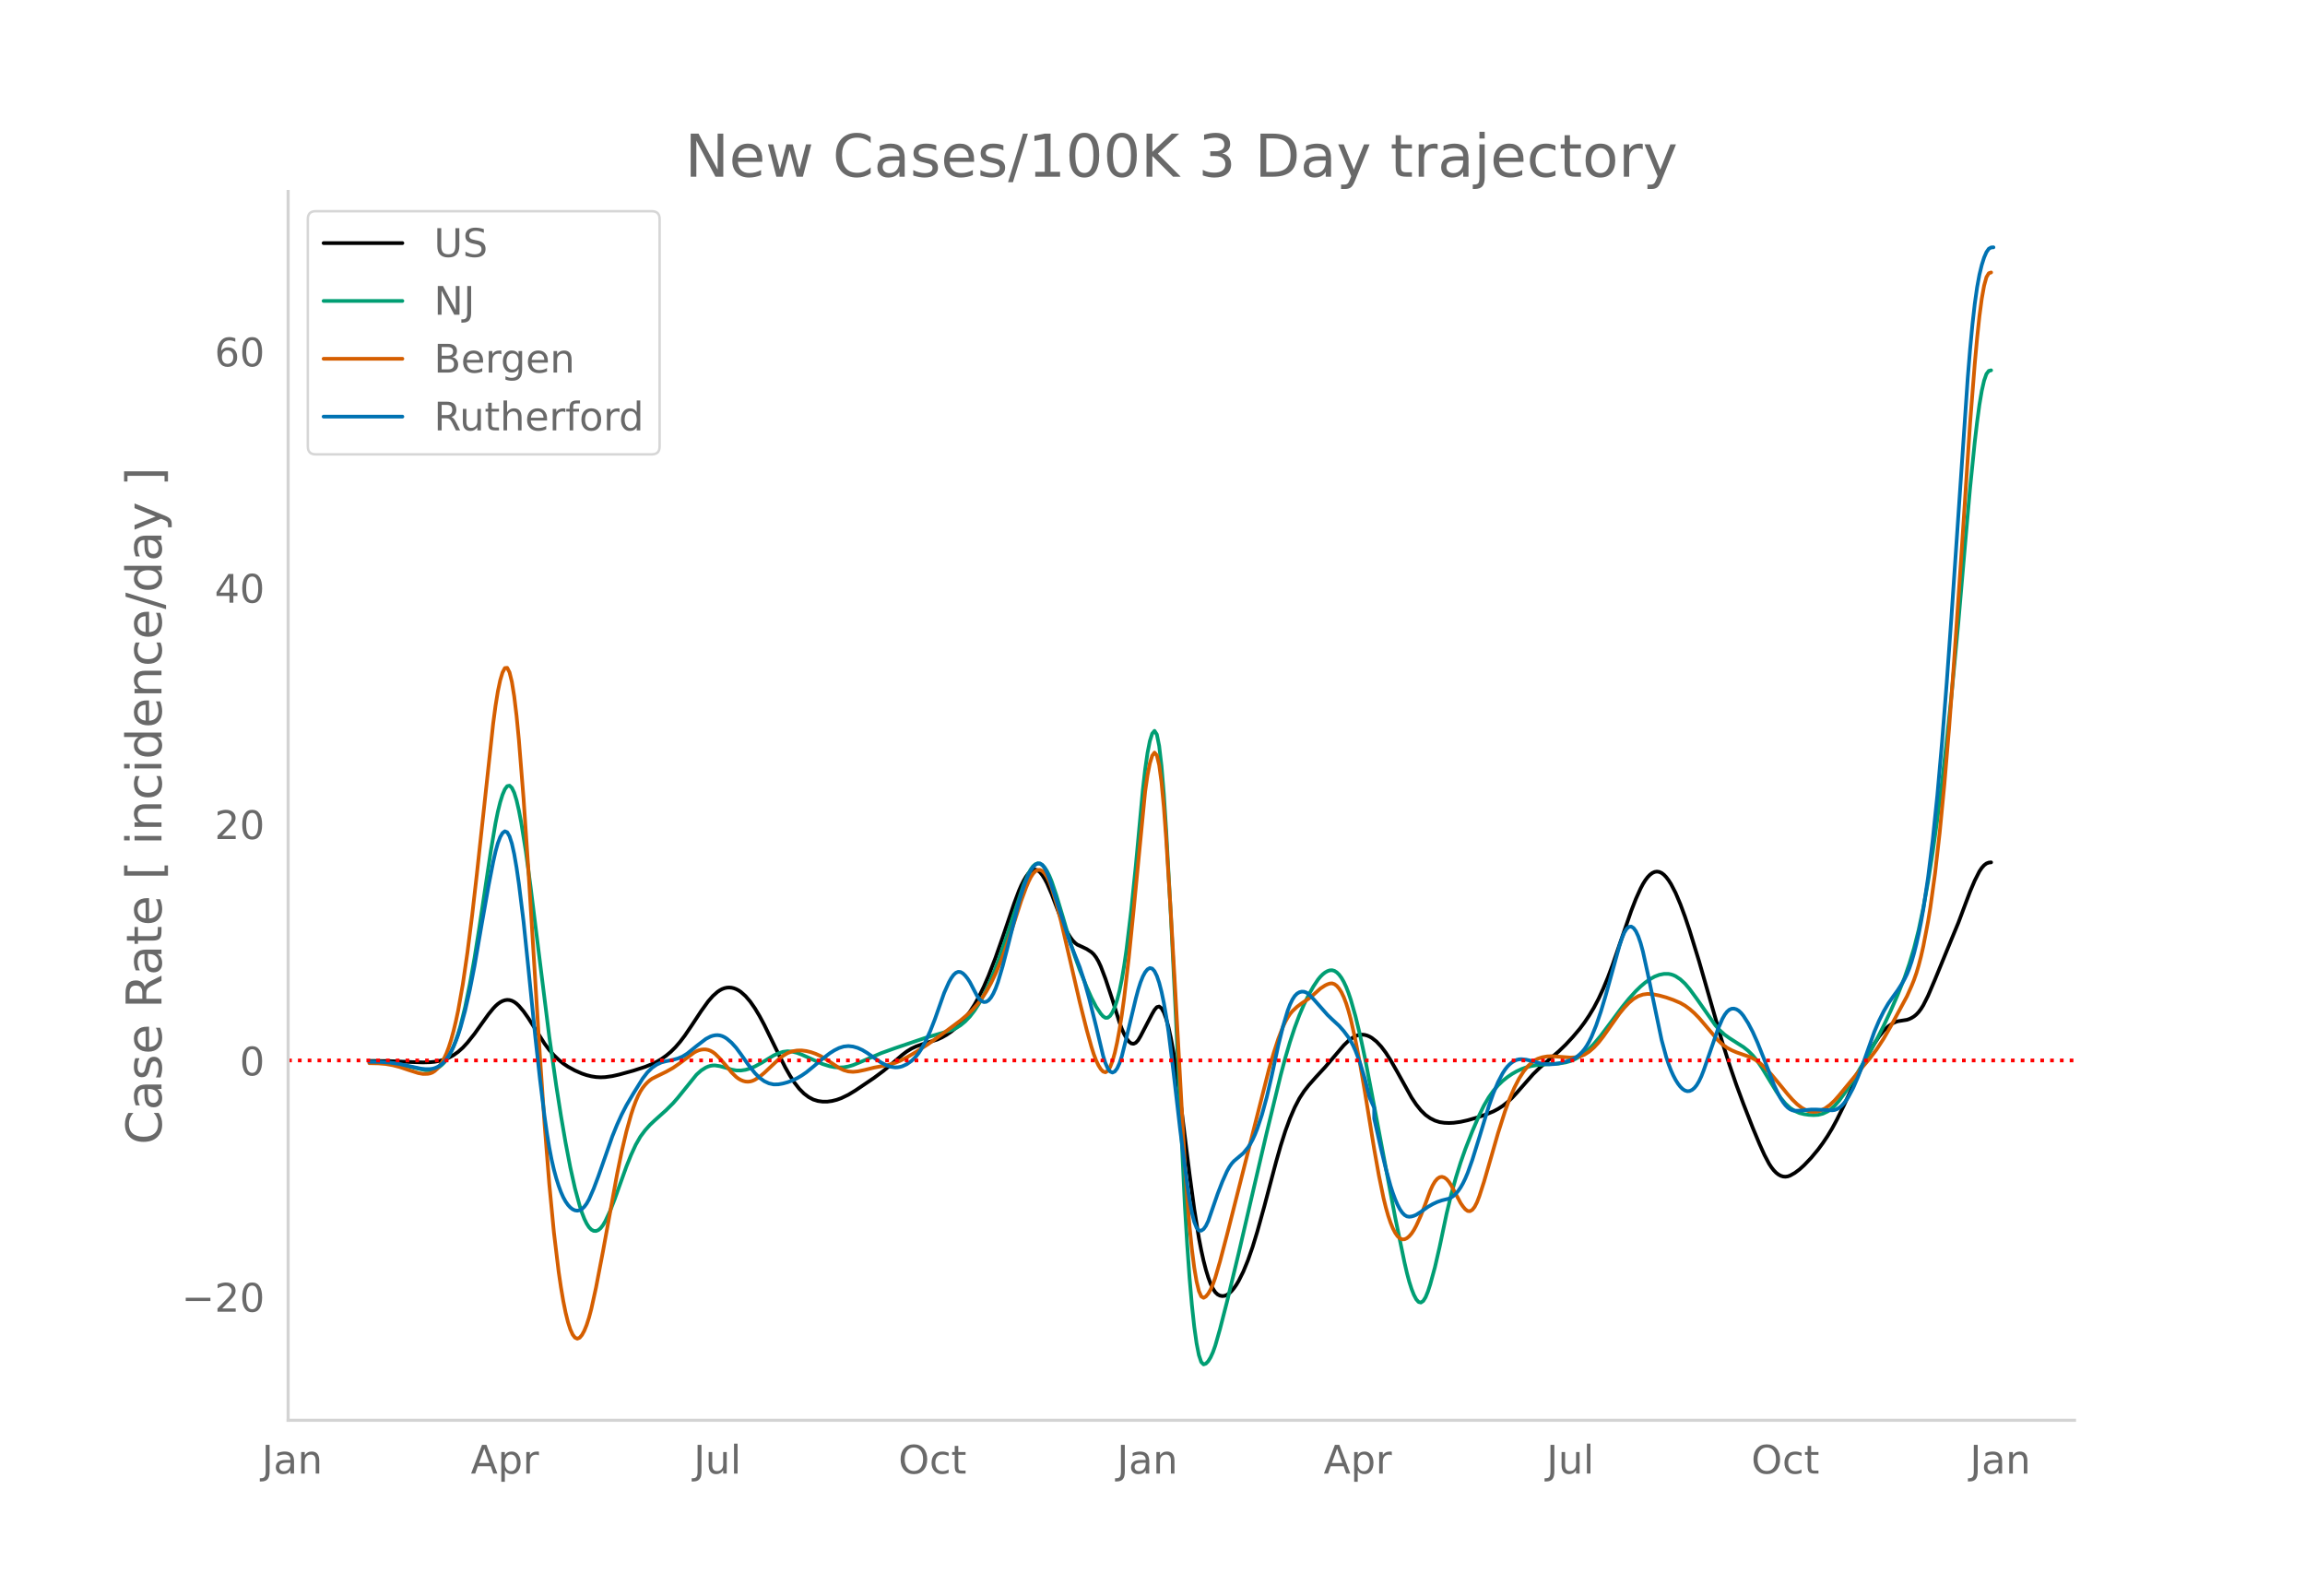 <svg height="864" viewBox="0 0 936 648" width="1248" xmlns="http://www.w3.org/2000/svg" xmlns:xlink="http://www.w3.org/1999/xlink"><defs><style>*{stroke-linecap:butt;stroke-linejoin:round}</style></defs><g id="figure_1"><path d="M0 648h936V0H0z" style="fill:#fff" id="patch_1"/><g id="axes_1"><path d="M117 576.72h725.4V77.76H117z" style="fill:none" id="patch_2"/><path clip-path="url(#pc15e3ffa0f)" d="m149.973 430.794 8.54.097 8.54.375 4.743.146 2.847-.074 1.898-.184 1.897-.353 1.898-.526 1.898-.756 1.898-1.044 1.897-1.346 1.898-1.694 1.898-2.05 2.846-3.568 2.847-4.007 2.846-3.954 1.898-2.328.949-1.011.949-.85.949-.675.948-.504.95-.328.948-.138.95.069.948.276.949.486.949.694.948.894 1.898 2.231 1.898 2.688 6.642 10.443 1.898 2.539 1.897 2.169 1.898 1.817 1.898 1.537 1.897 1.28 2.847 1.564 2.847 1.246 1.897.634 1.898.469 1.898.299 1.897.108 1.898-.085 2.847-.403 2.846-.647 5.693-1.568 4.745-1.538 2.846-1.148 1.898-.913 1.898-1.117 1.897-1.342 1.898-1.582 1.898-1.885 1.898-2.202 1.897-2.488 2.847-4.2 3.795-5.758 2.847-3.967 1.897-2.172 1.898-1.684.949-.645.949-.501.949-.354.949-.208.948-.062.95.081.948.222.949.361.949.5.949.641 1.897 1.692 1.898 2.216 1.898 2.728 1.898 3.17 1.897 3.543 5.693 11.653 2.847 5.642 1.898 3.336 1.897 2.938 1.898 2.434 1.898 1.907 1.898 1.432 1.897 1.008 1.898.588 1.898.252 1.897-.006 1.898-.252 1.898-.475 1.898-.691 2.846-1.375 2.847-1.723 7.59-5.13 3.796-2.835 2.846-2.377 4.745-4.07 1.897-1.438 1.898-1.173 1.898-.88 2.846-1.001 5.694-1.768 1.897-.857 1.898-1.066 1.898-1.301 1.897-1.549 1.898-1.846 1.898-2.157 1.898-2.495 1.897-2.946 1.898-3.424 1.898-3.905 1.897-4.39 2.847-7.4 2.847-8.132 4.744-13.962 1.898-5.035.948-2.168.95-1.888.948-1.606.949-1.313.949-.956.949-.539.949-.107.948.324.95.755.948 1.171.949 1.52.949 1.799 1.898 4.392 3.795 10.006 1.898 4.209.949 1.808.948 1.543.95 1.27.948.996.949.722 1.898.853 1.897.916 1.898 1.236.949.896.949 1.251.949 1.634.948 2.015 1.898 4.991 2.847 8.566 2.846 9.171.95 2.587.948 2.159.949 1.73.949 1.286.949.77.948.179.95-.427.948-1.031.949-1.583 4.744-9.102.95-1.625.948-1.126.949-.245.949.712.949 1.67.948 2.611.95 3.485.948 4.29.949 5.082.949 5.872 1.898 14.04 3.795 30.335 1.898 14.11 1.897 11.831.95 4.927.948 4.277.949 3.67.949 3.106.949 2.55.949 1.996.948 1.44.95.907.948.488.949.182.949-.101.949-.386.949-.663.948-.914.95-1.139.948-1.357.949-1.577 1.898-3.8 1.897-4.626 1.898-5.446 1.898-6.204 2.846-10.261 4.745-17.932 1.897-6.672 1.898-5.97 1.898-5.178 1.897-4.397 1.898-3.647 1.898-2.918 1.898-2.435 2.846-3.216 3.796-4.115 4.744-5.54 2.846-3.334 1.898-1.837 1.898-1.388.949-.505.949-.355.948-.2.95-.046.948.107.949.26.949.405.949.543 1.897 1.495 1.898 2.028 1.898 2.512 1.898 2.977 2.846 4.971 5.693 10.248 1.898 2.836 1.898 2.376 1.897 1.846 1.898 1.343 1.898.959 1.898.606 1.897.282 1.898.082 1.898-.087 2.846-.387 2.847-.634 3.795-1.095 3.796-1.33 2.846-1.166 1.898-1.003 1.898-1.235 1.897-1.491 1.898-1.77 1.898-2.045 6.642-7.556 2.846-2.774 4.745-4.1 2.846-2.428 2.847-2.757 2.846-3.067 2.847-3.353 1.898-2.534 1.897-2.824 1.898-3.147 1.898-3.607 1.897-4.102 1.898-4.587 1.898-5.068 4.744-13.785 2.847-8.205 1.897-4.878 1.898-4.203.949-1.794.949-1.532.949-1.26.949-.99.948-.715.95-.436.948-.15.949.14.949.427.949.716.949 1 .948 1.255.95 1.488 1.897 3.653 1.898 4.499 1.897 5.114 1.898 5.664 3.795 12.35 4.745 16.538 4.744 16.518 2.847 8.966 2.846 8.291 2.847 7.691 3.795 9.72 2.847 6.814 1.897 4.203 1.898 3.597.949 1.449.949 1.211.949.974.949.738.948.513.95.295.948.081.949-.133.949-.337 1.898-1.068 1.897-1.416 1.898-1.728 2.847-2.983 2.846-3.421 1.898-2.577 1.898-2.835 1.897-3.141 1.898-3.498 2.847-5.787 4.744-10.258 3.795-7.912 1.898-3.61 1.898-3.267 1.897-2.885 1.898-2.371 1.898-1.824 1.897-1.285.95-.451.948-.327 1.898-.3 1.898-.301.948-.327.95-.452.948-.586.949-.775.949-1.014.949-1.266.949-1.515 1.897-3.768 2.847-6.67 6.642-16.196 2.846-6.864 2.847-7.608 1.898-5.03 1.897-4.464 1.898-3.74.949-1.415.949-1.066.949-.717.949-.368.948-.097h0" style="fill:none;stroke:#000;stroke-linecap:round;stroke-width:1.5" id="line2d_1"/><path clip-path="url(#pc15e3ffa0f)" d="m149.973 431.202 4.744.09 2.847.21 2.846.387 2.847.558 9.488 2.133 1.898.044.949-.117.949-.271.949-.435.948-.6.95-.763.948-.939.949-1.176.949-1.475.949-1.784.949-2.095.948-2.414.95-2.78.948-3.19 1.898-7.644 1.898-9.263 1.897-10.629 1.898-11.931 4.744-31.612 1.898-11.262.949-4.645.949-3.843.948-3.04.95-2.216.948-1.269.95-.203.948.886.949 1.977.949 3.066.948 4.116.95 4.965 1.897 11.834 1.898 14.215 7.59 60.823 2.847 20.037 1.898 12.11 1.898 11.042 1.897 9.91 1.898 8.513 1.898 7.044.949 2.91.948 2.435.95 1.952.948 1.468.949.983.949.505.949.053.949-.375.948-.796.95-1.218.948-1.62 1.898-4.067 1.898-4.857 4.744-13.215 1.898-4.73 1.897-4.136 1.898-3.31 1.898-2.557 1.897-2.131 1.898-1.796 4.744-4.255 2.847-2.843 1.898-2.18 7.59-9.4 1.898-1.694 1.898-1.203.949-.412.949-.28.948-.149.95-.015 1.897.298 2.847.78 1.897.6 1.898.352 1.898.03 1.897-.283 1.898-.55 1.898-.804 2.846-1.56 4.745-2.893 1.897-.861 1.898-.617 1.898-.243 1.898.159 1.897.477 1.898.713 8.54 3.85 2.846.881 1.898.37 1.898.143 1.897-.087 1.898-.323 1.898-.563 2.846-1.178 8.54-3.663 5.693-2.05 12.335-4.183 10.438-3.053 1.897-.853 1.898-1.19 1.898-1.573 1.898-1.974 1.897-2.456 1.898-2.96 1.898-3.473 1.897-3.996 1.898-4.503 1.898-4.948 2.846-8.221 7.591-22.966 1.898-4.416.949-1.758.949-1.308.949-.835.948-.362.95.11.948.578.949 1.026.949 1.451.949 1.873.949 2.294 1.897 5.631 2.847 9.45 2.846 9.733 1.898 5.843 1.898 5.248 2.846 7.037 1.898 4.256 1.898 3.67 1.897 2.844.95 1.069.948.614.95-.042.948-.74.949-1.438.949-2.136.948-2.856.95-3.685.948-4.623.949-5.583.949-6.543 1.898-15.738 1.897-18.436 2.847-30.685.949-8.397.949-6.615.948-4.834.95-3.05.948-1.136.949 1.45.949 4.708.949 8.099.949 11.488.948 14.669 1.898 34.644 1.898 38.268 3.795 79.751.95 15.724.948 13.336.949 10.982.949 8.797.949 6.78.948 4.8.95 2.817.948.954.949-.314.949-.989.949-1.543.949-2.098.948-2.653 1.898-6.657 2.847-11.09 4.744-19.71 6.642-28.645 4.744-20.31 5.693-23.449 1.898-7.113 1.898-6.43 1.897-5.751 1.898-5.079 1.898-4.414 1.898-3.845 1.897-3.371 1.898-2.846.949-1.148.949-.945.949-.742.948-.54.95-.325.948-.056.949.268.949.604.949.94.949 1.28.948 1.642.95 2.027.948 2.416.949 2.806 1.898 6.692 1.897 7.823 1.898 8.868 2.847 14.786 9.488 50.257 3.796 18.367.949 4.103.948 3.564.95 2.984.948 2.404.949 1.8.949 1.076.949.233.949-.634.948-1.502.95-2.325.948-2.924 1.898-6.93 1.898-8.253 2.846-13.533 1.898-7.883 1.898-6.827 1.897-6.072 1.898-5.4 2.847-7.264 2.846-6.605 1.898-3.875 1.897-3.258 1.898-2.671 1.898-2.227 1.898-1.824 1.897-1.514 1.898-1.297 1.898-1.085 1.897-.884 1.898-.693 1.898-.51 2.846-.472 4.745-.322 3.795-.263 2.847-.471 1.897-.54 1.898-.802 1.898-1.071 1.898-1.376 1.897-1.689 1.898-1.983 2.847-3.401 3.795-5.07 4.744-6.381 2.847-3.516 2.846-3.149 1.898-1.84 1.898-1.606 1.898-1.343 1.897-1.064 1.898-.726 1.898-.374 1.897.006.95.182.948.31.949.438 1.898 1.257 1.897 1.745 1.898 2.223 2.847 3.88 7.59 10.819 1.898 2.123 1.898 1.717 1.898 1.365 3.795 2.43 1.898 1.197 1.897 1.505 1.898 1.889 1.898 2.327 1.898 2.819 5.693 9.38 1.897 2.792 1.898 2.291 1.898 1.726 1.898 1.24 1.897.834 1.898.47 1.898.266 1.897.103 1.898-.102 1.898-.474 1.898-.888.948-.617 1.898-1.638 1.898-2.179 2.846-3.935 2.847-4.443 6.642-11.116 2.846-5.205 2.847-5.621 2.847-6.056 2.846-6.519 2.847-7.102 1.897-5.512 1.898-6.314 1.898-7.472 1.898-8.988 1.897-10.518 1.898-12.016 1.898-13.483 1.897-14.981 1.898-16.605 1.898-18.255 2.846-30.11 2.847-32.993 1.898-21.48 1.897-18.621.95-8.144.948-7.043.949-5.637.949-4.17.949-2.705.949-1.24.948-.252h0" style="fill:none;stroke:#009e73;stroke-linecap:round;stroke-width:1.5" id="line2d_2"/><path clip-path="url(#pc15e3ffa0f)" d="m149.973 431.72 3.795.084 2.847.242 2.846.495 2.847.735 3.795 1.287 3.796 1.195 1.897.333 1.898-.041.949-.178.949-.358.949-.61.949-.875.948-1.141.95-1.407.948-1.689.949-2.057.949-2.511.949-2.982.949-3.452.948-3.934.95-4.465 1.897-10.69 1.898-13.043 1.897-15.008 1.898-16.58 6.642-61.293.949-7.13.949-5.872.949-4.526.948-3.181.95-1.782.948-.104.95 1.85.948 3.86.949 5.87.949 7.879.948 9.807 1.898 23.78 1.898 28.01 4.744 76.552 1.898 27.85 1.898 24.068 1.897 19.84 1.898 15.725.949 6.474.949 5.585.949 4.698.948 3.813.95 2.95.948 2.106.949 1.268.949.43.949-.39.949-1.113.948-1.738.95-2.345.948-2.95.949-3.557 1.898-8.652 2.846-14.797 5.693-31.17 1.898-9.305 1.898-8.082 1.898-6.835.948-2.92.95-2.554.948-2.185.949-1.814.949-1.462.949-1.192.949-1.006.948-.839.95-.67 1.897-.956 3.795-1.845 2.847-1.603 2.847-1.985 5.693-4.243.948-.516.95-.382.948-.247.95-.113.948.024.949.181.949.355.948.534.95.711 1.897 1.872 2.847 3.32 1.897 2.333 1.898 1.857.949.699.949.546.949.391.948.232.95.065.948-.1.949-.268.949-.429 1.898-1.21 1.897-1.575 5.693-5.382 1.898-1.537 1.898-1.142 1.898-.694 1.897-.323 1.898-.032 1.898.243 1.897.457 1.898.658 1.898.864 1.898 1.094 5.693 3.785 1.897.891 1.898.537 1.898.155 1.898-.187 2.846-.59 3.796-.948 5.693-1.06 2.846-.865 1.898-.768 2.846-1.449 3.796-2.229 4.744-3.091 5.693-4.034 7.591-5.654 2.847-2.403 1.897-1.824 1.898-2.118 1.898-2.448 1.898-2.907 1.897-3.4 1.898-3.934 1.898-4.512 1.897-5.086 2.847-8.396 3.795-11.708 1.898-5.11.949-2.276.949-1.95.949-1.492.949-1.006.948-.52.95-.036.948.453.949.95.949 1.459.949 1.97.949 2.48 1.897 6.284 1.898 7.286 2.847 12.258 4.744 20.529 2.846 11.36 1.898 6.8.949 2.987.949 2.52.949 2.024.948 1.528.95.997.948.29.95-.592.948-1.508.949-2.425.949-3.342.948-4.254.95-5.147.948-6.019.949-6.885 1.898-16.332 1.897-18.777 4.745-48.78.949-6.54.948-4.822.95-3.105.948-1.28.949 1.093.949 4.008.949 7.034.949 10.06.948 12.89 1.898 30.376 1.898 33.318 3.795 68.842.95 13.468.948 11.367.949 9.296.949 7.383.949 5.627.948 3.9.95 2.176.948.552.949-.56.949-1.159.949-1.656.949-2.154.948-2.652 1.898-6.518 2.847-10.81 17.08-67.403 1.897-6.506 1.898-5.827 1.897-4.897.95-2.008.948-1.71.949-1.411.949-1.132 1.897-1.78 1.898-1.426 2.847-1.867 1.897-1.576 2.847-2.557 1.898-1.24.948-.454.95-.32.948-.066.949.308.949.707.949 1.106.949 1.514.948 1.975.95 2.486.948 3.007.949 3.53 1.898 8.473 1.897 9.815 1.898 11.009 3.796 23.332 1.897 10.679 1.898 9.252.949 3.852.949 3.326.949 2.804.948 2.306.95 1.828.948 1.357.949.884.949.412.949-.047.949-.446.948-.782.95-1.106.948-1.43.949-1.742 1.898-4.175 1.897-4.899 1.898-5.17.949-2.083.949-1.602.949-1.121.949-.64.948-.166.95.276.948.685.949 1.088.949 1.49 3.795 7.14.95 1.37.948 1.124.949.698.949.087.949-.561.948-1.209.95-1.856.948-2.46 1.898-5.87 2.846-9.817 2.847-9.917 2.846-8.924 1.898-5.142 1.898-4.407 1.898-3.68 1.897-2.98 1.898-2.29 1.898-1.668.949-.627.948-.49 1.898-.62 1.898-.328 1.898-.086 2.846.2 4.744.356 1.898-.102 1.898-.342 1.898-.754 1.897-1.207 1.898-1.65 1.898-2.042 1.897-2.416 3.796-5.371 2.846-4.019 1.898-2.323 1.898-2 1.898-1.599 1.897-1.117 1.898-.653 1.898-.263 1.897.1 2.847.551 2.847.794 2.846 1.002 2.847 1.214 1.897 1.097 1.898 1.387 1.898 1.665 1.897 1.93 2.847 3.342 4.744 5.619 1.898 1.805 1.898 1.363 1.897 1.03 1.898.812 5.693 1.984 1.898 1.009 1.898 1.341 1.897 1.7 2.847 3.016 2.847 3.405 3.795 4.645 1.898 2.158 1.897 1.837 1.898 1.466 1.898 1.03.949.327.949.2.948.076.95-.05.948-.171.949-.289 1.898-.927 1.897-1.38 1.898-1.78 1.898-2.154 9.488-11.508 2.847-3.32 2.846-3.79 2.847-4.346 2.847-4.932 6.642-12.303 1.897-4.256.95-2.374.948-2.698.949-3.172.949-3.677.949-4.18 1.897-9.893.95-5.82 1.897-13.764 1.898-16.647 1.897-19.586 1.898-22.582 1.898-25.343 2.846-41.316 3.796-57.472 1.897-24.026.95-10.38.948-8.93.949-7.147.949-5.293.949-3.441.949-1.589.948-.331h0" style="fill:none;stroke:#d55e00;stroke-linecap:round;stroke-width:1.5" id="line2d_3"/><path clip-path="url(#pc15e3ffa0f)" d="m149.973 431.138 4.744.082 3.795.287 3.796.569 4.744 1.039 3.796.815 1.897.206 1.898-.018.949-.134.949-.262.949-.398.948-.532.95-.68.948-.881.949-1.143.949-1.414.949-1.686.949-1.958.948-2.237.95-2.558.948-2.918 1.898-6.943 1.898-8.38 1.897-9.667 2.847-16.515 2.846-16.014 1.898-9.756.949-4.232.949-3.403.949-2.514.948-1.626.95-.704.948.39.95 1.652.948 2.951.949 4.249.949 5.5.948 6.528 1.898 15.405 1.898 18.33 2.846 28.27 1.898 17.205 1.898 15.5.949 6.64.949 5.785.948 4.93.95 4.113.948 3.47.949 3.002.949 2.572.949 2.141.949 1.72.948 1.354.95 1.041.948.74.949.436.949.134.949-.175.949-.52.948-.901.95-1.29.948-1.677 1.898-4.35 1.898-5.044 5.693-16.266 1.897-4.67 1.898-4.186 1.898-3.684 2.846-4.831 3.796-6.102 1.898-2.474 1.897-1.869 1.898-1.3 1.898-.873 1.897-.493 2.847-.57 1.898-.522 1.897-.785 1.898-1.185 3.795-3.068 3.796-2.906 1.898-.99.948-.314.95-.19.948-.049.949.114.949.278.949.444.949.606 1.897 1.62 1.898 2.109 1.898 2.578 2.846 4.048 2.847 3.627 1.898 1.896 1.897 1.377 1.898.887 1.898.428 1.897-.025 1.898-.342 1.898-.522 1.898-.7 1.897-.902 1.898-1.107 1.898-1.306 2.846-2.316 3.796-3.227 2.846-2.19 1.898-1.202 1.898-.942 1.897-.605 1.898-.192 1.898.21 1.898.544 1.897.867 1.898 1.148 3.795 2.647 1.898 1.274 1.898 1.004 1.897.696 1.898.276.95-.03.948-.144.949-.256 1.897-.863 1.898-1.342.949-.858.949-1.017.949-1.21.949-1.409 1.897-3.413 1.898-4.153 1.898-4.837 3.795-10.765 1.898-4.238.949-1.697.949-1.323.948-.865.95-.39.948.087.949.544.949.915.949 1.195.949 1.46 1.897 3.646.95 1.808.948 1.374.949.879.949.382.949-.115.948-.61.95-1.104.948-1.596.949-2.088.949-2.58 1.898-6.412 1.897-7.272 4.745-18.939 1.897-6.027.95-2.588.948-2.237.949-1.824.949-1.396.949-.97.948-.527h.95l.948.61.949 1.236.949 1.862.949 2.442 2.846 8.66 5.693 17.857 1.898 4.664 1.898 4.765 1.897 5.814 1.898 6.815 2.847 11.397 2.846 11.979.95 2.992.948 2.13.949 1.268.949.411.949-.427.948-1.244.95-2.06.948-2.872 1.898-7.618 3.795-15.862.95-3.547.948-2.985.949-2.375.949-1.765.949-1.155.948-.523.95.214.948 1.058.949 1.922.949 2.787.949 3.656.949 4.54.948 5.444.95 6.348 1.897 15.318 2.847 24.56 2.846 22.205.949 6.282.949 5.038.949 3.707.949 2.374.948 1.097.95.091.948-.641.949-1.32.949-1.996 1.898-5.485 1.897-5.479 1.898-4.93 1.898-4.257.949-1.709.948-1.387.95-1.065 3.795-3.202 1.897-2.303.95-1.456.948-1.759.949-2.074.949-2.391 1.898-5.719 1.897-6.924 1.898-8.119 2.847-13.166 1.897-7.637 1.898-6.364.949-2.488.949-1.973.948-1.458.95-.961.948-.558.95-.246.948.048.949.341.949.634 1.897 1.958 5.693 6.447 1.898 1.834 2.847 2.624 1.897 2.156 1.898 2.556.949 1.526.949 1.802.949 2.091 1.897 5.058 1.898 6.29 1.898 7.588 1.898 4.246v4.358l2.846 12.564 1.898 7.843 1.898 6.912.948 2.922.95 2.56.948 2.192.949 1.802.949 1.388.949.972.949.553.948.16.95-.117.948-.276.949-.41 1.898-1.212 2.846-2.007 1.898-1.098 1.898-.89 1.897-.653 2.847-.707.949-.47.949-.687.949-.904.948-1.129.95-1.38.948-1.665.949-1.953.949-2.242 1.898-5.332 2.846-9.143 3.795-12.505 1.898-5.36 1.898-4.552 1.898-3.623.948-1.451.95-1.212.948-.977.949-.767.949-.583.949-.404.949-.225.948-.056 1.898.19 1.898.426 3.795 1.055 1.898.292 1.898.109 1.897-.089 1.898-.287 2.847-.698 1.897-.602.95-.4.948-.528.949-.664.949-.802.949-.95.949-1.15.948-1.405.95-1.67.948-1.935 1.898-4.66 1.898-5.566 1.897-6.33 5.693-20.526.95-2.914.948-2.257.949-1.545.949-.832.949-.12.949.594.948 1.31.95 2.03.948 2.749.949 3.47 1.898 8.645 5.693 27.274 1.898 6.989.948 2.865.95 2.457.948 2.103.949 1.804.949 1.515.949 1.227.948.933.95.615.948.27.95-.077.948-.428.949-.781.949-1.167.948-1.582.95-2.002.948-2.423 5.693-16.484 1.898-4.427.949-1.671.949-1.243.949-.813.948-.395.95-.031.948.28.949.578.949.879.949 1.166 1.897 2.963 1.898 3.611 1.898 4.242 2.846 7.145 3.796 9.903 1.898 4.055.948 1.726.95 1.492.948 1.226.949.954.949.682.949.41.949.158 1.897-.03 2.847-.28 1.898-.178 1.897-.004 6.642.315.95-.128.948-.338.949-.566.949-.795.949-1.022.948-1.244.95-1.46 1.897-3.565 1.898-4.37 1.897-4.963 4.745-13.377 1.897-4.47 1.898-3.834 1.898-3.256 1.897-2.71 1.898-2.618 1.898-2.978.949-1.661.949-1.936.948-2.36.95-2.816.948-3.27.949-3.724.949-4.194.949-4.741.949-5.366 1.897-12.65 1.898-15.3 1.898-18.323 1.897-21.422 1.898-24.147 1.898-26.5 6.642-97.35.949-11.594.949-10.038.948-8.386.95-6.734.948-5.151.949-3.913.949-3.016.949-2.188.949-1.362.948-.535.95-.06h0" style="fill:none;stroke:#0072b2;stroke-linecap:round;stroke-width:1.5" id="line2d_4"/><path clip-path="url(#pc15e3ffa0f)" d="M117 430.603h725.4" style="fill:none;stroke:red;stroke-dasharray:1.5,2.475;stroke-dashoffset:0;stroke-width:1.5" id="line2d_5"/><path d="M117 576.72V77.76" style="fill:none;stroke:#d3d3d3;stroke-linecap:square;stroke-linejoin:miter;stroke-width:1.25" id="patch_3"/><path d="M117 576.72h725.4" style="fill:none;stroke:#d3d3d3;stroke-linecap:square;stroke-linejoin:miter;stroke-width:1.25" id="patch_4"/><g id="matplotlib.axis_1"><g id="xtick_1"><g style="fill:#696969" transform="matrix(.16 0 0 -.16 106.328 598.378)" id="text_1"><defs><path d="M9.813 72.906h9.859V5.078q0-13.187-5-19.14-5-5.954-16.094-5.954h-3.75v8.297h3.078q6.531 0 9.219 3.672Q9.813-4.39 9.813 5.078z" id="DejaVuSans-74"/><path d="M34.281 27.484q-10.89 0-15.093-2.484-4.204-2.484-4.204-8.5 0-4.781 3.157-7.594 3.156-2.797 8.562-2.797 7.485 0 12 5.297 4.516 5.297 4.516 14.078v2zm17.922 3.72V0H43.22v8.297Q40.14 3.328 35.547.953q-4.594-2.375-11.234-2.375-8.391 0-13.36 4.719Q6 8.016 6 15.922q0 9.219 6.172 13.906 6.187 4.688 18.437 4.688h12.61v.89q0 6.203-4.078 9.594-4.078 3.39-11.453 3.39-4.688 0-9.141-1.124-4.438-1.125-8.531-3.375v8.312q4.921 1.906 9.562 2.844 4.64.953 9.031.953 11.875 0 17.735-6.156 5.86-6.14 5.86-18.64z" id="DejaVuSans-97"/><path d="M54.89 33.016V0h-8.984v32.719q0 7.765-3.031 11.61-3.031 3.858-9.078 3.858-7.281 0-11.484-4.64-4.204-4.625-4.204-12.64V0H9.08v54.688h9.03v-8.5q3.235 4.937 7.594 7.374Q30.078 56 35.797 56q9.422 0 14.25-5.828 4.844-5.828 4.844-17.156z" id="DejaVuSans-110"/></defs><use xlink:href="#DejaVuSans-74"/><use x="29.492" xlink:href="#DejaVuSans-97"/><use x="90.771" xlink:href="#DejaVuSans-110"/></g></g><g id="xtick_2"><g style="fill:#696969" transform="matrix(.16 0 0 -.16 191.166 598.378)" id="text_2"><defs><path d="M34.188 63.188 20.797 26.906h26.812zm-5.579 9.718h11.188L67.578 0h-10.25l-6.64 18.703h-32.86L11.188 0H.78z" id="DejaVuSans-65"/><path d="M18.11 8.203v-29H9.077v75.484h9.031v-8.296q2.844 4.875 7.157 7.234Q29.594 56 35.594 56q9.968 0 16.187-7.906 6.235-7.907 6.235-20.797T51.78 6.484q-6.218-7.906-16.187-7.906-6 0-10.328 2.375-4.313 2.375-7.157 7.25zm30.578 19.094q0 9.906-4.079 15.547-4.078 5.64-11.203 5.64-7.14 0-11.218-5.64-4.079-5.64-4.079-15.547 0-9.906 4.078-15.547 4.079-5.64 11.22-5.64 7.124 0 11.202 5.64t4.078 15.547z" id="DejaVuSans-112"/><path d="M41.11 46.297q-1.516.875-3.297 1.281Q36.03 48 33.89 48q-7.625 0-11.703-4.953-4.079-4.953-4.079-14.234V0H9.08v54.688h9.03v-8.5q2.844 4.984 7.375 7.39Q30.031 56 36.531 56q.922 0 2.047-.125 1.125-.11 2.484-.36z" id="DejaVuSans-114"/></defs><use xlink:href="#DejaVuSans-65"/><use x="68.408" xlink:href="#DejaVuSans-112"/><use x="131.885" xlink:href="#DejaVuSans-114"/></g></g><g id="xtick_3"><g style="fill:#696969" transform="matrix(.16 0 0 -.16 281.7 598.378)" id="text_3"><defs><path d="M8.5 21.578v33.11h8.984V21.922q0-7.766 3.016-11.656 3.031-3.875 9.094-3.875 7.265 0 11.484 4.64 4.234 4.64 4.234 12.656v31h8.985V0h-8.984v8.406Q42.047 3.422 37.718 1q-4.313-2.422-10.032-2.422-9.421 0-14.312 5.86Q8.5 10.296 8.5 21.578zM31.11 56z" id="DejaVuSans-117"/><path d="M9.422 75.984h8.984V0H9.422z" id="DejaVuSans-108"/></defs><use xlink:href="#DejaVuSans-74"/><use x="29.492" xlink:href="#DejaVuSans-117"/><use x="92.871" xlink:href="#DejaVuSans-108"/></g></g><g id="xtick_4"><g style="fill:#696969" transform="matrix(.16 0 0 -.16 364.814 598.378)" id="text_4"><defs><path d="M39.406 66.219q-10.75 0-17.078-8.016-6.312-8-6.312-21.828 0-13.766 6.312-21.781 6.328-8 17.078-8 10.735 0 17.016 8 6.281 8.015 6.281 21.781 0 13.828-6.281 21.828-6.281 8.016-17.016 8.016zm0 8q15.328 0 24.5-10.281 9.188-10.282 9.188-27.563 0-17.234-9.188-27.516-9.172-10.28-24.5-10.28-15.375 0-24.593 10.25-9.204 10.265-9.204 27.546t9.204 27.563q9.218 10.28 24.593 10.28z" id="DejaVuSans-79"/><path d="M48.781 52.594v-8.407q-3.812 2.11-7.64 3.157-3.828 1.047-7.735 1.047-8.75 0-13.593-5.547-4.829-5.532-4.829-15.547 0-10.016 4.829-15.563 4.843-5.53 13.593-5.53 3.907 0 7.735 1.046 3.828 1.047 7.64 3.156V2.094Q45.016.344 40.984-.531q-4.015-.89-8.562-.89-12.36 0-19.64 7.765-7.266 7.765-7.266 20.953 0 13.375 7.343 21.031Q20.22 56 33.016 56q4.14 0 8.093-.86 3.953-.843 7.672-2.546z" id="DejaVuSans-99"/><path d="M18.313 70.219V54.688h18.5v-6.985h-18.5V18.016q0-6.688 1.828-8.594 1.828-1.906 7.453-1.906h9.218V0h-9.218q-10.407 0-14.36 3.875-3.953 3.89-3.953 14.14v29.688H2.687v6.984h6.594V70.22z" id="DejaVuSans-116"/></defs><use xlink:href="#DejaVuSans-79"/><use x="78.711" xlink:href="#DejaVuSans-99"/><use x="133.691" xlink:href="#DejaVuSans-116"/></g></g><g id="xtick_5"><g style="fill:#696969" transform="matrix(.16 0 0 -.16 453.61 598.378)" id="text_5"><use xlink:href="#DejaVuSans-74"/><use x="29.492" xlink:href="#DejaVuSans-97"/><use x="90.771" xlink:href="#DejaVuSans-110"/></g></g><g id="xtick_6"><g style="fill:#696969" transform="matrix(.16 0 0 -.16 537.499 598.378)" id="text_6"><use xlink:href="#DejaVuSans-65"/><use x="68.408" xlink:href="#DejaVuSans-112"/><use x="131.885" xlink:href="#DejaVuSans-114"/></g></g><g id="xtick_7"><g style="fill:#696969" transform="matrix(.16 0 0 -.16 628.032 598.378)" id="text_7"><use xlink:href="#DejaVuSans-74"/><use x="29.492" xlink:href="#DejaVuSans-117"/><use x="92.871" xlink:href="#DejaVuSans-108"/></g></g><g id="xtick_8"><g style="fill:#696969" transform="matrix(.16 0 0 -.16 711.147 598.378)" id="text_8"><use xlink:href="#DejaVuSans-79"/><use x="78.711" xlink:href="#DejaVuSans-99"/><use x="133.691" xlink:href="#DejaVuSans-116"/></g></g><g id="xtick_9"><g style="fill:#696969" transform="matrix(.16 0 0 -.16 799.941 598.378)" id="text_9"><use xlink:href="#DejaVuSans-74"/><use x="29.492" xlink:href="#DejaVuSans-97"/><use x="90.771" xlink:href="#DejaVuSans-110"/></g></g></g><g id="matplotlib.axis_2"><g id="ytick_1"><g style="fill:#696969" transform="matrix(.16 0 0 -.16 73.733 532.656)" id="text_10"><defs><path d="M10.594 35.5h62.593v-8.297H10.594z" id="DejaVuSans-8722"/><path d="M19.188 8.297h34.421V0H7.33v8.297q5.609 5.812 15.296 15.594 9.703 9.797 12.188 12.64 4.734 5.313 6.609 9 1.89 3.688 1.89 7.25 0 5.813-4.078 9.469-4.078 3.672-10.625 3.672-4.64 0-9.797-1.61-5.14-1.609-11-4.89v9.969Q13.767 71.78 18.938 73q5.188 1.219 9.485 1.219 11.328 0 18.062-5.672 6.735-5.656 6.735-15.125 0-4.5-1.688-8.531-1.672-4.016-6.125-9.485-1.218-1.422-7.765-8.187-6.532-6.766-18.453-18.922z" id="DejaVuSans-50"/><path d="M31.781 66.406q-7.61 0-11.453-7.5Q16.5 51.422 16.5 36.375q0-14.984 3.828-22.484 3.844-7.5 11.453-7.5 7.672 0 11.5 7.5 3.844 7.5 3.844 22.484 0 15.047-3.844 22.531-3.828 7.5-11.5 7.5zm0 7.813q12.266 0 18.735-9.703 6.468-9.688 6.468-28.141 0-18.406-6.468-28.11-6.47-9.687-18.735-9.687-12.25 0-18.718 9.688-6.47 9.703-6.47 28.109 0 18.453 6.47 28.14Q19.53 74.22 31.78 74.22z" id="DejaVuSans-48"/></defs><use xlink:href="#DejaVuSans-8722"/><use x="83.789" xlink:href="#DejaVuSans-50"/><use x="147.412" xlink:href="#DejaVuSans-48"/></g></g><g id="ytick_2"><use xlink:href="#DejaVuSans-48" style="fill:#696969" transform="matrix(.16 0 0 -.16 97.32 436.682)" id="text_11"/></g><g id="ytick_3"><g style="fill:#696969" transform="matrix(.16 0 0 -.16 87.14 340.707)" id="text_12"><use xlink:href="#DejaVuSans-50"/><use x="63.623" xlink:href="#DejaVuSans-48"/></g></g><g id="ytick_4"><g style="fill:#696969" transform="matrix(.16 0 0 -.16 87.14 244.733)" id="text_13"><defs><path d="M37.797 64.313 12.89 25.39h24.906zm-2.594 8.593H47.61V25.391h10.407v-8.203H47.609V0h-9.812v17.188H4.89v9.515z" id="DejaVuSans-52"/></defs><use xlink:href="#DejaVuSans-52"/><use x="63.623" xlink:href="#DejaVuSans-48"/></g></g><g id="ytick_5"><g style="fill:#696969" transform="matrix(.16 0 0 -.16 87.14 148.758)" id="text_14"><defs><path d="M33.016 40.375q-6.641 0-10.532-4.547-3.875-4.531-3.875-12.437 0-7.86 3.875-12.438 3.891-4.562 10.532-4.562 6.64 0 10.515 4.562 3.875 4.578 3.875 12.438 0 7.906-3.875 12.437-3.875 4.547-10.515 4.547zm19.578 30.922v-8.984q-3.719 1.75-7.5 2.671-3.782.938-7.5.938-9.766 0-14.922-6.594-5.14-6.594-5.875-19.922 2.875 4.25 7.219 6.516 4.359 2.266 9.578 2.266 10.984 0 17.36-6.672 6.374-6.657 6.374-18.125 0-11.235-6.64-18.032-6.641-6.78-17.672-6.78-12.657 0-19.344 9.687-6.688 9.703-6.688 28.109 0 17.281 8.204 27.563 8.203 10.28 22.015 10.28 3.719 0 7.5-.734t7.89-2.187z" id="DejaVuSans-54"/></defs><use xlink:href="#DejaVuSans-54"/><use x="63.623" xlink:href="#DejaVuSans-48"/></g></g><g style="fill:#696969" transform="matrix(0 -.2 -.2 0 65.573 464.8)" id="text_15"><defs><path d="M64.406 67.281v-10.39q-4.984 4.64-10.625 6.922-5.64 2.296-11.984 2.296-12.5 0-19.14-7.64-6.641-7.64-6.641-22.094 0-14.406 6.64-22.047 6.64-7.64 19.14-7.64 6.345 0 11.985 2.296 5.64 2.297 10.625 6.938V5.609Q59.234 2.094 53.437.33q-5.78-1.75-12.218-1.75-16.563 0-26.094 10.124-9.516 10.14-9.516 27.672 0 17.578 9.516 27.703 9.531 10.14 26.094 10.14 6.531 0 12.312-1.734 5.797-1.734 10.875-5.203z" id="DejaVuSans-67"/><path d="M44.281 53.078v-8.5q-3.797 1.953-7.906 2.922-4.094.984-8.5.984-6.688 0-10.031-2.047-3.344-2.046-3.344-6.156 0-3.125 2.39-4.906 2.391-1.781 9.626-3.39l3.078-.688q9.562-2.047 13.593-5.781 4.032-3.735 4.032-10.422 0-7.625-6.032-12.078-6.03-4.438-16.578-4.438-4.39 0-9.156.86Q10.688.296 5.422 2v9.281q4.984-2.594 9.812-3.89 4.829-1.282 9.579-1.282 6.343 0 9.75 2.172 3.421 2.172 3.421 6.125 0 3.656-2.468 5.61-2.453 1.953-10.813 3.765l-3.125.735q-8.344 1.75-12.062 5.39-3.704 3.64-3.704 9.985 0 7.718 5.47 11.906Q16.75 56 26.811 56q4.97 0 9.36-.734 4.406-.72 8.11-2.188z" id="DejaVuSans-115"/><path d="M56.203 29.594v-4.39H14.891q.593-9.282 5.593-14.142 5-4.859 13.938-4.859 5.172 0 10.031 1.266 4.86 1.265 9.656 3.812v-8.5Q49.266.734 44.187-.344 39.11-1.422 33.892-1.422q-13.094 0-20.735 7.61-7.64 7.625-7.64 20.625 0 13.421 7.25 21.296Q20.016 56 32.328 56q11.031 0 17.453-7.11 6.422-7.093 6.422-19.296zm-8.984 2.64q-.094 7.36-4.125 11.75-4.032 4.407-10.672 4.407-7.516 0-12.031-4.25-4.516-4.25-5.203-11.97z" id="DejaVuSans-101"/><path d="M44.39 34.188q3.172-1.079 6.172-4.594 3-3.516 6.032-9.672L66.609 0H56l-9.313 18.703q-3.624 7.328-7.015 9.719-3.39 2.39-9.25 2.39h-10.75V0h-9.86v72.906h22.266q12.5 0 18.656-5.234 6.157-5.219 6.157-15.766 0-6.89-3.203-11.437-3.204-4.532-9.297-6.282zM19.673 64.797V38.922h12.406q7.125 0 10.766 3.297 3.64 3.297 3.64 9.687 0 6.39-3.64 9.64-3.64 3.25-10.766 3.25z" id="DejaVuSans-82"/><path d="M8.594 75.984h20.703V69H17.578V-6.203h11.719v-6.984H8.594z" id="DejaVuSans-91"/><path d="M9.422 54.688h8.984V0H9.422zm0 21.296h8.984v-11.39H9.422z" id="DejaVuSans-105"/><path d="M45.406 46.39v29.594h8.985V0h-8.985v8.203Q42.578 3.328 38.25.953q-4.313-2.375-10.375-2.375-9.906 0-16.14 7.906-6.22 7.922-6.22 20.813 0 12.89 6.22 20.797Q17.968 56 27.874 56q6.063 0 10.375-2.375 4.328-2.36 7.156-7.234zm-30.61-19.093q0-9.906 4.079-15.547 4.078-5.64 11.203-5.64 7.125 0 11.219 5.64 4.11 5.64 4.11 15.547 0 9.906-4.11 15.547-4.094 5.64-11.219 5.64-7.125 0-11.203-5.64-4.078-5.64-4.078-15.547z" id="DejaVuSans-100"/><path d="M25.39 72.906h8.297L8.297-9.28H0z" id="DejaVuSans-47"/><path d="M32.172-5.078q-3.797-9.766-7.422-12.735-3.61-2.984-9.656-2.984H7.906v7.516h5.282q3.703 0 5.75 1.765Q21-9.766 23.483-3.219l1.61 4.094-22.11 53.813H12.5l17.094-42.766 17.093 42.766h9.516z" id="DejaVuSans-121"/><path d="M30.422 75.984v-89.171H9.719v6.984H21.39V69H9.719v6.984z" id="DejaVuSans-93"/></defs><use xlink:href="#DejaVuSans-67"/><use x="69.824" xlink:href="#DejaVuSans-97"/><use x="131.104" xlink:href="#DejaVuSans-115"/><use x="183.203" xlink:href="#DejaVuSans-101"/><use x="244.727" xlink:href="#DejaVuSans-32"/><use x="276.514" xlink:href="#DejaVuSans-82"/><use x="343.746" xlink:href="#DejaVuSans-97"/><use x="405.025" xlink:href="#DejaVuSans-116"/><use x="444.234" xlink:href="#DejaVuSans-101"/><use x="505.758" xlink:href="#DejaVuSans-32"/><use x="537.545" xlink:href="#DejaVuSans-91"/><use x="576.559" xlink:href="#DejaVuSans-32"/><use x="608.346" xlink:href="#DejaVuSans-105"/><use x="636.129" xlink:href="#DejaVuSans-110"/><use x="699.508" xlink:href="#DejaVuSans-99"/><use x="754.488" xlink:href="#DejaVuSans-105"/><use x="782.271" xlink:href="#DejaVuSans-100"/><use x="845.748" xlink:href="#DejaVuSans-101"/><use x="907.271" xlink:href="#DejaVuSans-110"/><use x="970.65" xlink:href="#DejaVuSans-99"/><use x="1025.631" xlink:href="#DejaVuSans-101"/><use x="1087.154" xlink:href="#DejaVuSans-47"/><use x="1120.846" xlink:href="#DejaVuSans-100"/><use x="1184.322" xlink:href="#DejaVuSans-97"/><use x="1245.602" xlink:href="#DejaVuSans-121"/><use x="1304.781" xlink:href="#DejaVuSans-32"/><use x="1336.568" xlink:href="#DejaVuSans-93"/></g></g><g style="fill:#696969" transform="matrix(.24 0 0 -.24 278.113 71.76)" id="text_16"><defs><path d="M9.813 72.906h13.28l32.329-60.984v60.984h9.562V0h-13.28L19.39 60.984V0H9.813z" id="DejaVuSans-78"/><path d="M4.203 54.688h8.985l11.234-42.672 11.172 42.672h10.593l11.235-42.672 11.187 42.672h8.985L63.28 0H52.688L40.922 44.828 29.109 0H18.5z" id="DejaVuSans-119"/><path d="M12.406 8.297h16.11v55.625l-17.532-3.516v8.985l17.438 3.515h9.86V8.296H54.39V0H12.406z" id="DejaVuSans-49"/><path d="M9.813 72.906h9.859V42.094L52.39 72.906h12.703L28.906 38.922 67.672 0H54.688L19.672 35.11V0h-9.86z" id="DejaVuSans-75"/><path d="M40.578 39.313Q47.656 37.797 51.625 33q3.984-4.781 3.984-11.813 0-10.78-7.422-16.703-7.421-5.906-21.093-5.906-4.578 0-9.438.906-4.86.907-10.031 2.72v9.515q4.094-2.39 8.969-3.61 4.89-1.218 10.218-1.218 9.266 0 14.125 3.656 4.86 3.656 4.86 10.64 0 6.454-4.516 10.079-4.515 3.64-12.562 3.64h-8.5v8.11h8.89q7.266 0 11.125 2.906 3.86 2.906 3.86 8.375 0 5.61-3.985 8.61-3.968 3.015-11.39 3.015-4.063 0-8.703-.89-4.641-.876-10.203-2.72v8.782q5.624 1.562 10.53 2.344 4.907.78 9.25.78 11.235 0 17.766-5.109 6.547-5.093 6.547-13.78 0-6.063-3.468-10.235-3.47-4.172-9.86-5.782z" id="DejaVuSans-51"/><path d="M19.672 64.797V8.109h11.922q15.093 0 22.093 6.829 7 6.843 7 21.593 0 14.64-7 21.453-7 6.813-22.093 6.813zm-9.86 8.11h20.266q21.188 0 31.094-8.813 9.922-8.813 9.922-27.563 0-18.86-9.969-27.703Q51.172 0 30.078 0H9.813z" id="DejaVuSans-68"/><path d="M9.422 54.688h8.984V-.984q0-10.438-3.984-15.125-3.969-4.688-12.813-4.688h-3.421v7.61H.594q5.125 0 6.968 2.374 1.86 2.36 1.86 9.829zm0 21.296h8.984v-11.39H9.422z" id="DejaVuSans-106"/><path d="M30.61 48.39q-7.22 0-11.422-5.64-4.204-5.64-4.204-15.453 0-9.813 4.172-15.453 4.188-5.64 11.453-5.64 7.188 0 11.375 5.655 4.203 5.672 4.203 15.438 0 9.719-4.203 15.406-4.187 5.688-11.375 5.688zm0 7.61q11.718 0 18.406-7.625 6.703-7.61 6.703-21.078 0-13.422-6.703-21.078-6.688-7.64-18.407-7.64-11.765 0-18.437 7.64-6.656 7.656-6.656 21.078 0 13.469 6.656 21.078Q18.844 56 30.609 56z" id="DejaVuSans-111"/></defs><use xlink:href="#DejaVuSans-78"/><use x="74.805" xlink:href="#DejaVuSans-101"/><use x="136.328" xlink:href="#DejaVuSans-119"/><use x="218.115" xlink:href="#DejaVuSans-32"/><use x="249.902" xlink:href="#DejaVuSans-67"/><use x="319.727" xlink:href="#DejaVuSans-97"/><use x="381.006" xlink:href="#DejaVuSans-115"/><use x="433.105" xlink:href="#DejaVuSans-101"/><use x="494.629" xlink:href="#DejaVuSans-115"/><use x="546.729" xlink:href="#DejaVuSans-47"/><use x="580.42" xlink:href="#DejaVuSans-49"/><use x="644.043" xlink:href="#DejaVuSans-48"/><use x="707.666" xlink:href="#DejaVuSans-48"/><use x="771.289" xlink:href="#DejaVuSans-75"/><use x="836.865" xlink:href="#DejaVuSans-32"/><use x="868.652" xlink:href="#DejaVuSans-51"/><use x="932.275" xlink:href="#DejaVuSans-32"/><use x="964.063" xlink:href="#DejaVuSans-68"/><use x="1041.064" xlink:href="#DejaVuSans-97"/><use x="1102.344" xlink:href="#DejaVuSans-121"/><use x="1161.523" xlink:href="#DejaVuSans-32"/><use x="1193.311" xlink:href="#DejaVuSans-116"/><use x="1232.52" xlink:href="#DejaVuSans-114"/><use x="1273.633" xlink:href="#DejaVuSans-97"/><use x="1334.912" xlink:href="#DejaVuSans-106"/><use x="1362.695" xlink:href="#DejaVuSans-101"/><use x="1424.219" xlink:href="#DejaVuSans-99"/><use x="1479.199" xlink:href="#DejaVuSans-116"/><use x="1518.408" xlink:href="#DejaVuSans-111"/><use x="1579.59" xlink:href="#DejaVuSans-114"/><use x="1620.703" xlink:href="#DejaVuSans-121"/></g><g id="legend_1"><path d="M128.2 184.5h136.45q3.2 0 3.2-3.2V88.96q0-3.2-3.2-3.2H128.2q-3.2 0-3.2 3.2v92.34q0 3.2 3.2 3.2z" style="fill:none;opacity:.8;stroke:#ccc;stroke-linejoin:miter" id="patch_5"/><path d="M131.4 98.718h32" style="fill:none;stroke:#000;stroke-linecap:round;stroke-width:1.5" id="line2d_6"/><g style="fill:#696969" transform="matrix(.16 0 0 -.16 176.2 104.317)" id="text_17"><defs><path d="M8.688 72.906h9.921V28.61q0-11.718 4.235-16.875 4.25-5.14 13.781-5.14 9.469 0 13.719 5.14 4.25 5.157 4.25 16.875v44.297H64.5V27.391q0-14.25-7.063-21.532-7.046-7.28-20.812-7.28-13.828 0-20.89 7.28-7.047 7.282-7.047 21.532z" id="DejaVuSans-85"/><path d="M53.516 70.516V60.89q-5.61 2.687-10.594 4-4.984 1.328-9.625 1.328-8.047 0-12.422-3.125t-4.375-8.89q0-4.845 2.906-7.313 2.907-2.453 11.016-3.97l5.953-1.218q11.031-2.11 16.281-7.406 5.25-5.297 5.25-14.172 0-10.61-7.11-16.078-7.093-5.469-20.812-5.469-5.172 0-11.015 1.172Q13.14.922 6.89 3.219v10.156q6-3.36 11.765-5.078 5.766-1.703 11.328-1.703 8.438 0 13.032 3.312 4.593 3.328 4.593 9.485 0 5.359-3.297 8.39-3.296 3.032-10.812 4.547L27.484 33.5q-11.03 2.188-15.968 6.875-4.922 4.688-4.922 13.047 0 9.672 6.812 15.234 6.813 5.563 18.766 5.563 5.14 0 10.453-.938 5.328-.922 10.89-2.765z" id="DejaVuSans-83"/></defs><use xlink:href="#DejaVuSans-85"/><use x="73.193" xlink:href="#DejaVuSans-83"/></g><path d="M131.4 122.203h32" style="fill:none;stroke:#009e73;stroke-linecap:round;stroke-width:1.5" id="line2d_8"/><g style="fill:#696969" transform="matrix(.16 0 0 -.16 176.2 127.802)" id="text_18"><use xlink:href="#DejaVuSans-78"/><use x="74.805" xlink:href="#DejaVuSans-74"/></g><path d="M131.4 145.688h32" style="fill:none;stroke:#d55e00;stroke-linecap:round;stroke-width:1.5" id="line2d_10"/><g style="fill:#696969" transform="matrix(.16 0 0 -.16 176.2 151.287)" id="text_19"><defs><path d="M19.672 34.813V8.108H35.5q7.953 0 11.781 3.297 3.844 3.297 3.844 10.078 0 6.844-3.844 10.078-3.828 3.25-11.781 3.25zm0 29.984V42.828h14.61q7.218 0 10.75 2.703 3.546 2.719 3.546 8.282 0 5.515-3.547 8.25-3.531 2.734-10.75 2.734zm-9.86 8.11h25.204q11.28 0 17.375-4.688Q58.5 63.53 58.5 54.89q0-6.703-3.125-10.657-3.125-3.953-9.188-4.922 7.282-1.562 11.313-6.53 4.031-4.954 4.031-12.376 0-9.765-6.64-15.093Q48.25 0 35.984 0H9.812z" id="DejaVuSans-66"/><path d="M45.406 27.984q0 9.766-4.031 15.125-4.016 5.375-11.297 5.375-7.219 0-11.25-5.375-4.031-5.359-4.031-15.125 0-9.718 4.031-15.093t11.25-5.375q7.281 0 11.297 5.375 4.031 5.375 4.031 15.093zm8.985-21.203q0-13.953-6.203-20.765Q42-20.797 29.203-20.797q-4.734 0-8.937.703-4.203.703-8.157 2.172v8.735q3.954-2.141 7.813-3.157 3.86-1.031 7.86-1.031 8.843 0 13.234 4.61 4.39 4.609 4.39 13.937v4.453q-2.781-4.844-7.125-7.234Q33.938 0 27.875 0 17.828 0 11.672 7.656q-6.156 7.672-6.156 20.328 0 12.688 6.156 20.344Q17.828 56 27.875 56q6.063 0 10.406-2.39 4.344-2.391 7.125-7.22v8.297h8.985z" id="DejaVuSans-103"/></defs><use xlink:href="#DejaVuSans-66"/><use x="68.604" xlink:href="#DejaVuSans-101"/><use x="130.127" xlink:href="#DejaVuSans-114"/><use x="169.49" xlink:href="#DejaVuSans-103"/><use x="232.967" xlink:href="#DejaVuSans-101"/><use x="294.49" xlink:href="#DejaVuSans-110"/></g><path d="M131.4 169.173h32" style="fill:none;stroke:#0072b2;stroke-linecap:round;stroke-width:1.5" id="line2d_12"/><g style="fill:#696969" transform="matrix(.16 0 0 -.16 176.2 174.773)" id="text_20"><defs><path d="M54.89 33.016V0h-8.984v32.719q0 7.765-3.031 11.61-3.031 3.858-9.078 3.858-7.281 0-11.484-4.64-4.204-4.625-4.204-12.64V0H9.08v75.984h9.03V46.188q3.235 4.937 7.594 7.374Q30.078 56 35.797 56q9.422 0 14.25-5.828 4.844-5.828 4.844-17.156z" id="DejaVuSans-104"/><path d="M37.11 75.984V68.5h-8.594q-4.828 0-6.72-1.953-1.874-1.953-1.874-7.031v-4.828h14.797v-6.985H19.922V0H10.89v47.703H2.297v6.984h8.594V58.5q0 9.125 4.25 13.297 4.25 4.187 13.468 4.187z" id="DejaVuSans-102"/></defs><use xlink:href="#DejaVuSans-82"/><use x="64.982" xlink:href="#DejaVuSans-117"/><use x="128.361" xlink:href="#DejaVuSans-116"/><use x="167.57" xlink:href="#DejaVuSans-104"/><use x="230.949" xlink:href="#DejaVuSans-101"/><use x="292.473" xlink:href="#DejaVuSans-114"/><use x="333.586" xlink:href="#DejaVuSans-102"/><use x="368.791" xlink:href="#DejaVuSans-111"/><use x="429.973" xlink:href="#DejaVuSans-114"/><use x="469.336" xlink:href="#DejaVuSans-100"/></g></g></g></g><defs><clipPath id="pc15e3ffa0f"><path d="M117 77.76h725.4v498.96H117z"/></clipPath></defs></svg>